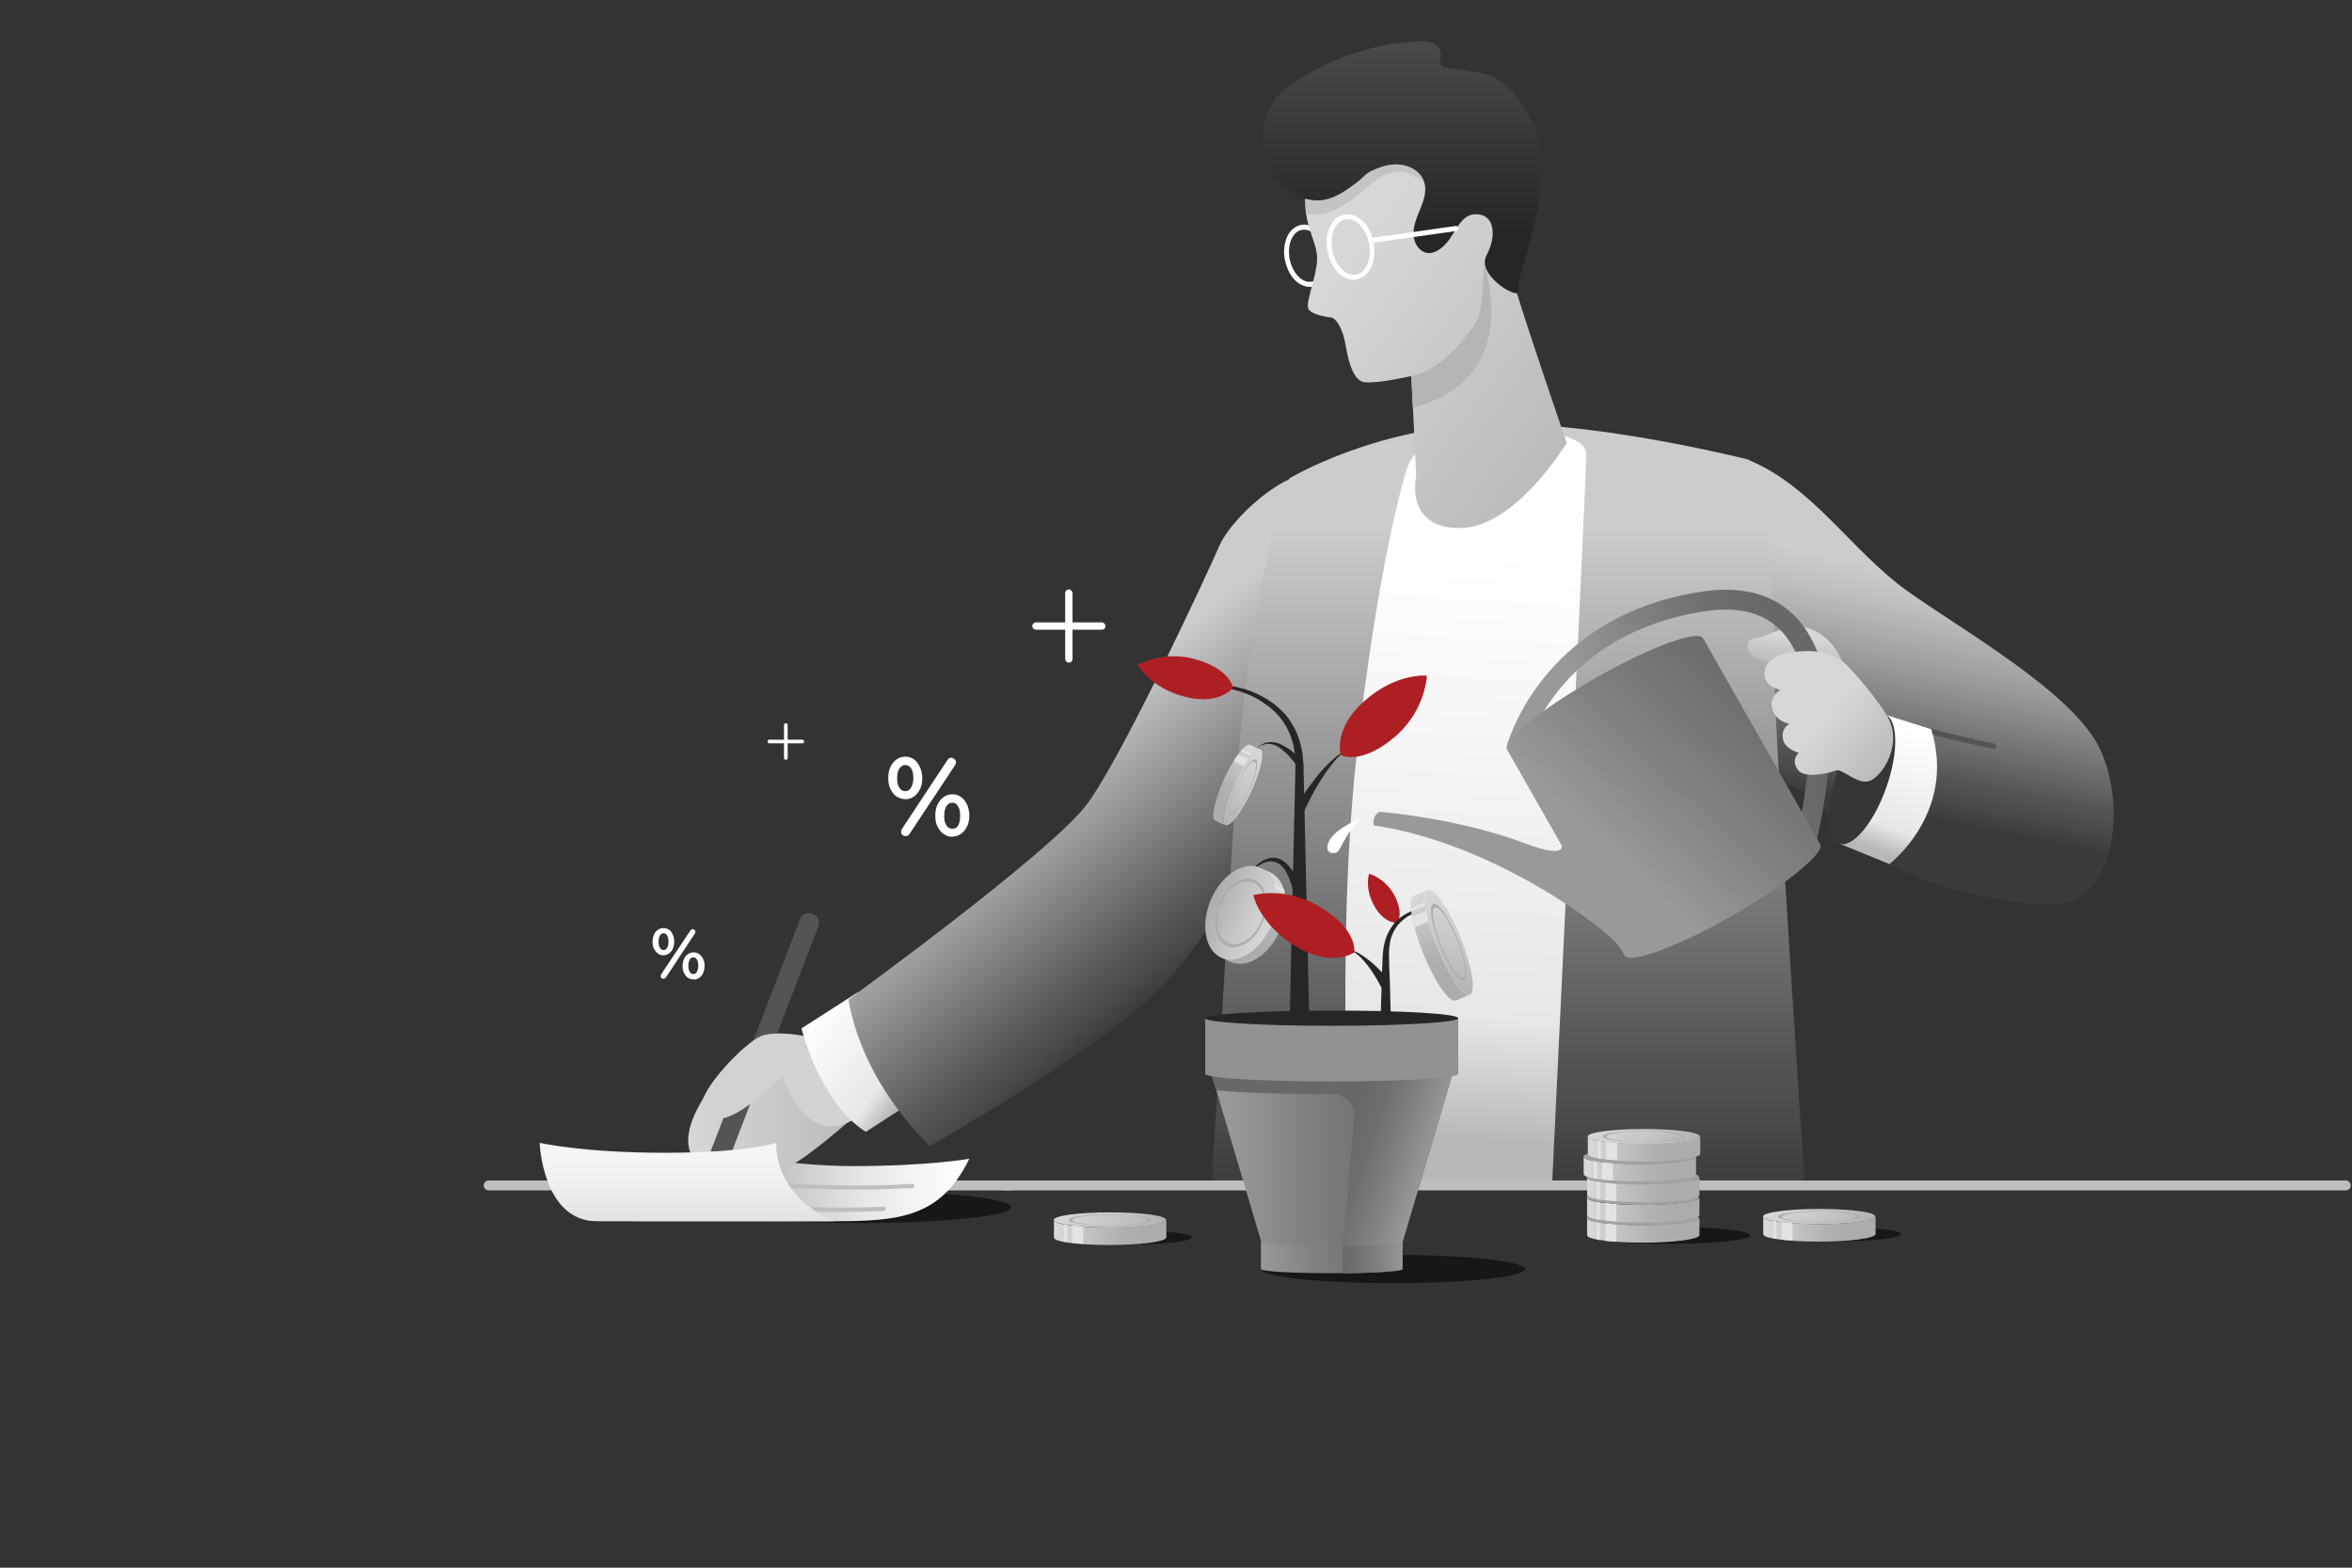 <?xml version="1.0" encoding="utf-8"?>
<!-- Generator: Adobe Illustrator 24.2.1, SVG Export Plug-In . SVG Version: 6.00 Build 0)  -->
<svg version="1.1" id="Layer_1" xmlns="http://www.w3.org/2000/svg" xmlns:xlink="http://www.w3.org/1999/xlink" x="0px" y="0px"
	 viewBox="0 0 900 600" style="enable-background:new 0 0 900 600;" xml:space="preserve">
<rect x="0" y="0" width="900" height="600" fill="#333333" stroke="none"/>
<style type="text/css">
	.st0{fill:#FFFFFF;}
	.st1{fill:#BEBEBE;}
	.st2{fill:#171717;}
	.st3{fill:url(#SVGID_1_);}
	.st4{fill:url(#SVGID_2_);}
	.st5{fill:#545454;}
	.st6{fill:url(#SVGID_3_);}
	.st7{fill:#363636;}
	.st8{fill:url(#SVGID_4_);}
	.st9{fill:#D2D2D2;}
	.st10{fill:url(#SVGID_5_);}
	.st11{fill:url(#SVGID_6_);}
	.st12{fill:url(#SVGID_7_);}
	.st13{fill:url(#SVGID_8_);}
	.st14{fill:url(#SVGID_9_);}
	.st15{fill:#C4C4C4;}
	.st16{fill:#B5B5B5;}
	.st17{fill:url(#SVGID_10_);}
	.st18{fill:url(#SVGID_11_);}
	.st19{fill:url(#SVGID_12_);}
	.st20{fill:url(#SVGID_13_);}
	.st21{fill:url(#SVGID_14_);}
	.st22{fill:url(#SVGID_15_);}
	.st23{fill:url(#SVGID_16_);}
	.st24{fill:#E3E3E3;}
	.st25{fill:url(#SVGID_17_);}
	.st26{fill:#ACACAC;}
	.st27{fill:url(#SVGID_18_);}
	.st28{fill:url(#SVGID_19_);}
	.st29{fill:url(#SVGID_20_);}
	.st30{fill:#A2A2A2;}
	.st31{fill:url(#SVGID_21_);}
	.st32{fill:url(#SVGID_22_);}
	.st33{fill:url(#SVGID_23_);}
	.st34{fill:url(#SVGID_24_);}
	.st35{fill:url(#SVGID_25_);}
	.st36{fill:url(#SVGID_26_);}
	.st37{fill:url(#SVGID_27_);}
	.st38{fill:url(#SVGID_28_);}
	.st39{fill:url(#SVGID_29_);}
	.st40{fill:#929292;}
	.st41{fill:#262626;}
	.st42{fill:#AE1F24;}
	.st43{fill:url(#SVGID_30_);}
	.st44{fill:url(#SVGID_31_);}
	.st45{fill:url(#SVGID_32_);}
	.st46{fill:url(#SVGID_33_);}
	.st47{fill:url(#SVGID_34_);}
	.st48{fill:url(#SVGID_35_);}
</style>
<g>
	<g>
		<path class="st0" d="M409,253.6c-0.8,0-1.4-0.7-1.4-1.4V227c0-0.8,0.7-1.4,1.4-1.4c0.8,0,1.4,0.7,1.4,1.4v25.2
			C410.4,253,409.8,253.6,409,253.6z"/>
	</g>
	<g>
		<path class="st0" d="M421.6,241h-25.2c-0.8,0-1.4-0.7-1.4-1.4c0-0.8,0.7-1.4,1.4-1.4h25.2c0.8,0,1.4,0.7,1.4,1.4
			C423.1,240.4,422.4,241,421.6,241z"/>
	</g>
</g>
<g>
	<g>
		<path class="st0" d="M300.7,290.8c-0.4,0-0.7-0.3-0.7-0.7v-12.6c0-0.4,0.3-0.7,0.7-0.7s0.7,0.3,0.7,0.7v12.6
			C301.4,290.6,301,290.8,300.7,290.8z"/>
	</g>
	<g>
		<path class="st0" d="M307,284.5h-12.6c-0.4,0-0.7-0.3-0.7-0.7c0-0.4,0.3-0.7,0.7-0.7h12.6c0.4,0,0.7,0.3,0.7,0.7
			C307.7,284.2,307.4,284.5,307,284.5z"/>
	</g>
</g>
<g>
	<path class="st0" d="M343,304.8c-1-0.7-1.7-1.7-2.3-2.9c-0.6-1.2-0.8-2.6-0.8-4.1c0-1.6,0.2-2.9,0.8-4.2c0.6-1.2,1.3-2.2,2.3-2.9
		c1-0.7,2.1-1.1,3.4-1.1c2,0,3.5,0.8,4.7,2.4c1.1,1.6,1.8,3.5,1.8,5.8c0,1.5-0.2,2.9-0.8,4.1c-0.6,1.2-1.3,2.2-2.3,2.9
		c-1,0.7-2.1,1.1-3.3,1.1C345.2,305.8,344,305.5,343,304.8z M348.7,301.3c0.5-0.9,0.8-2.1,0.8-3.5c0-1.5-0.2-2.7-0.8-3.6
		c-0.5-0.9-1.3-1.4-2.3-1.4s-1.7,0.5-2.3,1.4c-0.5,0.9-0.8,2.1-0.8,3.6c0,1.5,0.2,2.7,0.8,3.6c0.5,0.9,1.3,1.4,2.3,1.4
		S348.2,302.3,348.7,301.3z M345.4,319.6c-0.4-0.3-0.6-0.7-0.6-1.2c0-0.3,0.1-0.7,0.3-1.1l17.5-26.5c0.4-0.6,0.9-0.8,1.4-0.8
		c0.4,0,0.8,0.2,1.2,0.5s0.6,0.7,0.6,1.2c0,0.3-0.1,0.7-0.3,1.1L348,319.2c-0.4,0.6-0.9,0.8-1.4,0.8
		C346.1,320,345.7,319.9,345.4,319.6z M361.1,319.2c-1-0.7-1.8-1.7-2.4-2.9c-0.6-1.2-0.8-2.6-0.8-4.1c0-1.6,0.2-2.9,0.8-4.2
		c0.6-1.2,1.3-2.2,2.3-2.9s2.1-1.1,3.4-1.1c1.3,0,2.4,0.3,3.4,1.1c1,0.7,1.7,1.7,2.3,2.9c0.5,1.2,0.8,2.6,0.8,4.1
		c0,1.5-0.2,2.9-0.8,4.1c-0.6,1.2-1.3,2.2-2.3,2.9c-1,0.7-2.1,1.1-3.3,1.1C363.2,320.3,362.2,320,361.1,319.2z M366.7,315.8
		c0.5-0.9,0.7-2.1,0.7-3.6s-0.2-2.7-0.8-3.6c-0.5-0.9-1.2-1.4-2.2-1.4s-1.7,0.5-2.3,1.4c-0.5,0.9-0.8,2.1-0.8,3.6s0.2,2.7,0.8,3.6
		c0.5,0.9,1.3,1.4,2.3,1.4C365.5,317.2,366.3,316.7,366.7,315.8z"/>
</g>
<g>
	<path class="st0" d="M251.7,364.9c-0.7-0.5-1.1-1.1-1.5-1.9s-0.5-1.6-0.5-2.6s0.2-1.8,0.5-2.6c0.3-0.8,0.8-1.4,1.5-1.9
		c0.7-0.5,1.4-0.7,2.2-0.7c1.2,0,2.3,0.5,3,1.5c0.7,1,1.1,2.2,1.1,3.7c0,1-0.2,1.8-0.5,2.6s-0.8,1.4-1.5,1.9s-1.3,0.7-2.1,0.7
		C253.1,365.7,252.3,365.4,251.7,364.9z M255.3,362.7c0.3-0.6,0.5-1.3,0.5-2.3c0-1-0.2-1.7-0.5-2.3c-0.3-0.6-0.8-0.9-1.4-0.9
		s-1.1,0.3-1.4,0.9s-0.5,1.3-0.5,2.3c0,1,0.2,1.7,0.5,2.3c0.3,0.6,0.8,0.9,1.4,0.9S254.9,363.4,255.3,362.7z M253.1,374.3
		c-0.2-0.2-0.3-0.5-0.3-0.7c0-0.2,0.1-0.4,0.2-0.7l11.2-16.8c0.2-0.3,0.6-0.5,0.9-0.5c0.2,0,0.5,0.1,0.7,0.3
		c0.2,0.2,0.3,0.5,0.3,0.7c0,0.2-0.1,0.4-0.2,0.7l-11.1,16.8c-0.2,0.3-0.6,0.5-0.9,0.5C253.6,374.6,253.4,374.6,253.1,374.3z
		 M263.2,374.2c-0.7-0.5-1.1-1.1-1.5-1.9s-0.5-1.6-0.5-2.6c0-1,0.2-1.8,0.5-2.6s0.8-1.4,1.5-1.9c0.7-0.5,1.4-0.7,2.2-0.7
		s1.6,0.2,2.2,0.7c0.7,0.5,1.1,1.1,1.5,1.9s0.5,1.6,0.5,2.6c0,1-0.2,1.8-0.5,2.6s-0.8,1.4-1.5,1.9s-1.3,0.7-2.1,0.7
		C264.5,374.8,263.8,374.6,263.2,374.2z M266.7,371.9c0.3-0.6,0.5-1.3,0.5-2.3s-0.2-1.7-0.5-2.3c-0.3-0.6-0.8-0.9-1.4-0.9
		c-0.7,0-1.1,0.3-1.4,0.9s-0.5,1.3-0.5,2.3c0,1,0.2,1.7,0.5,2.3c0.3,0.6,0.8,0.9,1.4,0.9C265.9,372.8,266.4,372.5,266.7,371.9z"/>
</g>
<path class="st1" d="M386.9,451.8H187c-1.1,0-1.9,0.8-1.9,1.9c0,1.1,0.9,1.9,1.9,1.9h199.9c1.1,0,1.9-0.8,1.9-1.9
	C388.8,452.7,388,451.8,386.9,451.8z"/>
<ellipse class="st2" cx="329.4" cy="462" rx="57.5" ry="6.1"/>
<g>
	
		<linearGradient id="SVGID_1_" gradientUnits="userSpaceOnUse" x1="367.643" y1="144.931" x2="281.724" y2="144.931" gradientTransform="matrix(1 0 0 -1 0 600)">
		<stop  offset="0" style="stop-color:#FFFFFF"/>
		<stop  offset="0.435" style="stop-color:#E7E7E7"/>
		<stop  offset="0.94" style="stop-color:#B8B8B8"/>
	</linearGradient>
	<path class="st3" d="M326.6,446.3c-20.4,0-41-3.6-41-3.6s-11.9,24.7-45.4,24.7h78.9c25.5,0,40.9-1.6,51.8-23.9
		C370.9,443.5,355.2,446.3,326.6,446.3z"/>
	<g>
		<g>
			<path class="st1" d="M327.6,455.3c-18.1,0-32.7-1.3-32.9-1.3c-0.5-0.1-0.8-0.4-0.7-0.9c0.1-0.5,0.5-0.7,0.9-0.7
				c0.2,0,27.7,2.5,54.1,0.7c0.5-0.1,0.8,0.3,0.9,0.7c0,0.5-0.3,0.8-0.7,0.9C341.8,455,334.4,455.3,327.6,455.3z"/>
		</g>
	</g>
	<g>
		<g>
			<path class="st1" d="M316.6,463.8c-18.1-0.3-32.6-1.9-32.9-2c-0.5-0.1-0.8-0.5-0.7-0.9c0.1-0.5,0.5-0.7,0.9-0.7
				c0.2,0,27.7,3,54.1,1.6c0.5-0.1,0.8,0.3,0.9,0.8c0,0.5-0.3,0.8-0.8,0.9C330.8,463.8,323.4,463.9,316.6,463.8z"/>
		</g>
	</g>
</g>
<g>
	<g>
		
			<linearGradient id="SVGID_2_" gradientUnits="userSpaceOnUse" x1="743.929" y1="377.844" x2="726.051" y2="289.728" gradientTransform="matrix(1 0 0 -1 0 600)">
			<stop  offset="0" style="stop-color:#CCCCCC"/>
			<stop  offset="0.14" style="stop-color:#BEBEBE"/>
			<stop  offset="0.404" style="stop-color:#9A9A9A"/>
			<stop  offset="0.76" style="stop-color:#606060"/>
			<stop  offset="0.824" style="stop-color:#545454"/>
			<stop  offset="0.907" style="stop-color:#4B4B4B"/>
			<stop  offset="1" style="stop-color:#3B3B3B"/>
		</linearGradient>
		<path class="st4" d="M669,176c24.4,10,39.7,34.9,60.3,49.8c20.6,14.9,65.2,39.7,74.7,61.8c10.5,24.4,3.5,57.4-17.1,58.4
			c-20.6,1-66.8-9.5-82.5-29.2c-15.8-19.7-24.2-16.6-24.2-16.6L669,176z"/>
		<g>
			<g>
				<g>
					<path class="st5" d="M763,286.6c-0.1,0-0.2,0-0.2,0c-18.9-3.9-28.8-6.9-28.9-7c-0.5-0.2-0.8-0.7-0.7-1.2
						c0.2-0.5,0.7-0.8,1.2-0.7c0.1,0,10,3,28.7,6.9c0.5,0.1,0.8,0.7,0.7,1.1C763.8,286.3,763.4,286.6,763,286.6z"/>
				</g>
			</g>
			<g>
				
					<linearGradient id="SVGID_3_" gradientUnits="userSpaceOnUse" x1="733.884" y1="319.803" x2="716.358" y2="272.199" gradientTransform="matrix(1 0 0 -1 0 600)">
					<stop  offset="0" style="stop-color:#FFFFFF"/>
					<stop  offset="0.746" style="stop-color:#E7E7E7"/>
					<stop  offset="0.94" style="stop-color:#B8B8B8"/>
				</linearGradient>
				<path class="st6" d="M739,279.1l-17.7-5.6c0,0,0.8,34.9-17.4,49.4l19.1,7.8C722.9,330.7,748.8,311.2,739,279.1z"/>
				<path class="st7" d="M721.8,301.4c-4.8,13.6-12.9,23.3-18,21.5c-5.1-1.8-5.4-14.4-0.6-28c4.8-13.6,12.9-23.3,18-21.5
					C726.3,275.2,726.6,287.8,721.8,301.4z"/>
			</g>
		</g>
	</g>
	<g>
		<g>
			
				<linearGradient id="SVGID_4_" gradientUnits="userSpaceOnUse" x1="263.354" y1="175.566" x2="326.02" y2="175.566" gradientTransform="matrix(1 0 0 -1 0 600)">
				<stop  offset="0" style="stop-color:#D7D7D7"/>
				<stop  offset="1" style="stop-color:#BBBBBB"/>
			</linearGradient>
			<path class="st8" d="M284.3,401.5c0,0-26,25.3-20.1,39.7c6,14.4,33.7,7.2,37.6,5.3c7.9-3.8,24.2-18.4,24.2-18.4
				S309.9,388.8,284.3,401.5z"/>
			<path class="st5" d="M311,349.7c-2-0.7-4.2,0.2-4.9,2.2l-37.3,96.9v9.2l7.1-6.4l37.2-97C313.9,352.6,313,350.4,311,349.7z"/>
			<path class="st9" d="M308.2,396.6c0,0-11.1-2.4-17.1,0c-6,2.4-23.7,20.7-22.4,26.9c1,4.2,6.6,12.3,30.6-11.8
				c0,0,9.7,30.8,29.8,15L308.2,396.6z"/>
			
				<linearGradient id="SVGID_5_" gradientUnits="userSpaceOnUse" x1="308.782" y1="208.752" x2="349.155" y2="179.691" gradientTransform="matrix(1 0 0 -1 0 600)">
				<stop  offset="0" style="stop-color:#FFFFFF"/>
				<stop  offset="0.746" style="stop-color:#E7E7E7"/>
				<stop  offset="0.94" style="stop-color:#B8B8B8"/>
			</linearGradient>
			<path class="st10" d="M328.5,379.6l-21.8,14c0,0,6.7,28.1,24.6,39.6l15.3-9.9L328.5,379.6z"/>
		</g>
		
			<linearGradient id="SVGID_6_" gradientUnits="userSpaceOnUse" x1="401.209" y1="317.339" x2="465.285" y2="237.939" gradientTransform="matrix(1 0 0 -1 0 600)">
			<stop  offset="0" style="stop-color:#CCCCCC"/>
			<stop  offset="0.824" style="stop-color:#545454"/>
			<stop  offset="0.907" style="stop-color:#4B4B4B"/>
			<stop  offset="1" style="stop-color:#3B3B3B"/>
		</linearGradient>
		<path class="st11" d="M466.5,209.1c-3.3,7.7-36.9,80.6-50.8,99s-91,74.4-91,74.4s1.5,12.9,10.5,29.2c9.1,16.3,20.6,26.9,20.6,26.9
			s66.1-37.4,88.1-60.3c22-23,41.2-60.5,41.2-60.5l8.2-134.4C481.8,188.9,469.8,201.4,466.5,209.1z"/>
	</g>
	<g>
		
			<linearGradient id="SVGID_7_" gradientUnits="userSpaceOnUse" x1="577.096" y1="427.365" x2="577.096" y2="146.065" gradientTransform="matrix(1 0 0 -1 0 600)">
			<stop  offset="0.102" style="stop-color:#CCCCCC"/>
			<stop  offset="0.824" style="stop-color:#545454"/>
			<stop  offset="0.907" style="stop-color:#4B4B4B"/>
			<stop  offset="1" style="stop-color:#3B3B3B"/>
		</linearGradient>
		<path class="st12" d="M679.1,260.7c0-74.3-10-84.8-10-84.8s-54.1-13.7-94.3-13.7c-47,0-81.4,20.9-81.4,20.9s-16,40.2-21.1,127.6
			c-1.2,20.6-8.7,143-8.7,143h227C690.6,453.7,679.1,282.3,679.1,260.7z"/>
		
			<linearGradient id="SVGID_8_" gradientUnits="userSpaceOnUse" x1="566.492" y1="388.83" x2="551.174" y2="150.443" gradientTransform="matrix(1 0 0 -1 0 600)">
			<stop  offset="0" style="stop-color:#FFFFFF"/>
			<stop  offset="0.746" style="stop-color:#E7E7E7"/>
			<stop  offset="0.94" style="stop-color:#B8B8B8"/>
		</linearGradient>
		<path class="st13" d="M572.2,164.5c-18.2,0-29.5,4.7-33.3,13.4c-1.7,3.9-12.2,41.4-19.9,112.2c-8,74-2.1,163.6-2.1,163.6h77
			c0,0,13.1-271.5,13.1-279.7C606.9,166,589,164.5,572.2,164.5z"/>
	</g>
	<path class="st1" d="M897.6,451.8H384c-1.1,0-1.9,0.8-1.9,1.9c0,1.1,0.9,1.9,1.9,1.9h513.6c1.1,0,1.9-0.8,1.9-1.9
		C899.5,452.7,898.7,451.8,897.6,451.8z"/>
	<g>
		<g>
			<path class="st0" d="M501.2,109.8c-2,0-3.8-0.9-5.5-2.4c-2-1.9-3.3-4.7-4-7.8c-0.7-3.1-0.3-6.1,0.7-8.7c1.1-2.6,3-4.3,5.4-4.8
				c2.4-0.5,4.7,0.4,6.8,2.4c2,1.9,3.3,4.7,4,7.8c1.3,6.5-1.5,12.5-6.1,13.5C502.1,109.7,501.6,109.8,501.2,109.8z M499,87.9
				c-0.3,0-0.6,0-0.9,0.1c-1.7,0.3-3.1,1.6-4,3.7c-0.9,2.1-1.1,4.8-0.6,7.5c0.6,2.7,1.8,5.1,3.4,6.7c1.6,1.6,3.4,2.2,5.1,1.9
				c3.6-0.7,5.7-5.7,4.6-11.2c-0.6-2.7-1.8-5.1-3.4-6.7C502,88.6,500.5,87.9,499,87.9z"/>
		</g>
		
			<linearGradient id="SVGID_9_" gradientUnits="userSpaceOnUse" x1="520.088" y1="506.892" x2="608.185" y2="442.534" gradientTransform="matrix(1 0 0 -1 0 600)">
			<stop  offset="0" style="stop-color:#D7D7D7"/>
			<stop  offset="1" style="stop-color:#BBBBBB"/>
		</linearGradient>
		<path class="st14" d="M578.5,105.6c-2.6-10.3,5.5-21.3-1.5-48.2c-6.9-26.8-31.3-22.2-44.3-20.2c-34.9,5.3-33.3,29.4-33.3,39.7
			s4.8,16.1,4.6,22.5c-0.2,6.4-4.6,16.5-3.3,18.9c1.2,2.4,9.1,3.3,9.1,3.3s3,1.1,4.8,8.9c0.7,3.3,2.1,15.3,7.7,15.8
			c5.5,0.5,17.8-2.4,17.8-2.4l1.8,38.4c0,0-4.6,19.8,16.7,19.8c21.3,0,40.9-32.6,40.9-32.6S581.1,115.9,578.5,105.6z"/>
		<path class="st15" d="M524.1,70.9c13.6-12.3,22.7,1.4,22.7,1.4s1.6-15.2-17.6-14.9c-14.5,0.2-18.6,12.4-29.6,14
			c-0.1,2,0,3.9,0,5.5c0,1.9,0.2,3.5,0.4,5.1C507.4,83.2,514.5,79.5,524.1,70.9z"/>
		<path class="st16" d="M567.9,100.2c0,0-0.4,16.7-2.2,21.2s-13.5,20.4-25.7,22.5l0.6,12.1C553.5,152.7,579.1,141.9,567.9,100.2z"/>
		
			<linearGradient id="SVGID_10_" gradientUnits="userSpaceOnUse" x1="536.479" y1="582.427" x2="536.479" y2="511.01" gradientTransform="matrix(1 0 0 -1 0 600)">
			<stop  offset="0" style="stop-color:#494949"/>
			<stop  offset="1" style="stop-color:#262626"/>
		</linearGradient>
		<path class="st17" d="M574.9,31.7c-0.1-0.1-0.1-0.1-0.2-0.2c-5.6-4.3-13.8-4.3-20.6-5.4c-1-0.2-2.1-0.4-2.7-1.3
			c-0.7-1.1,0-2.6,0-3.9c0-2-1.6-3.8-3.4-4.5c-1.9-0.7-3.9-0.7-5.9-0.6c-15.8,0.9-31.4,6-44.8,14.4c-4.2,2.7-8.6,5.6-10.9,10.2
			c-2.3,4.3-3.3,9.4-2.9,14.3c0.8,10.4,9.2,22,20.6,22c0.2,0,0.3,0,0.5,0c5.7-0.2,10.5-3.8,14.9-7.1c2-1.6,3.3-3.4,5.7-4.4
			c2.9-1.3,6.1-2.4,9.4-2.3c4.3,0.1,8.9,2.4,10.3,6.5c1,2.9,0.3,6-0.7,8.7c-1,2.8-2.4,5.5-3,8.4c-0.7,2.9-0.3,6.3,1.7,8.5
			c4.1,4.4,9.3,0.1,11.8-3.5c2.4-3.4,4.8-9.4,9.7-9.5c7.8-0.3,8.3,8.5,4.4,15.8c-4.2,7.8,14,18.3,12.2,12.9
			C579.1,105.3,605.1,55.5,574.9,31.7z"/>
		<g>
			<path class="st0" d="M518,107.1c-2,0-4.1-0.9-5.8-2.6c-2-2-3.6-4.9-4.2-8.2c-0.7-3.3-0.4-6.5,0.7-9.1c1.2-2.8,3.2-4.6,5.6-5.1
				c4.9-1,10,3.8,11.3,10.6l0,0c1.4,6.9-1.5,13.2-6.4,14.2C518.9,107,518.5,107.1,518,107.1z M515.7,83.9c-0.3,0-0.7,0-1,0.1
				c-1.8,0.3-3.3,1.7-4.2,3.9c-1,2.3-1.2,5.1-0.7,8c0.6,2.9,1.9,5.4,3.7,7.2c1.7,1.6,3.7,2.4,5.5,2c3.8-0.7,6-6.1,4.9-11.9l0,0
				C522.8,87.9,519.3,83.9,515.7,83.9z"/>
		</g>
		<g>
			<path class="st0" d="M524.6,93c-0.5,0-0.9-0.3-1-0.8c-0.1-0.5,0.3-1,0.8-1.1l32.6-4.6c0.5-0.1,1,0.3,1.1,0.8
				c0.1,0.5-0.3,1-0.8,1.1L524.6,93C524.7,93,524.6,93,524.6,93z"/>
		</g>
	</g>
	<g>
		
			<linearGradient id="SVGID_11_" gradientUnits="userSpaceOnUse" x1="687.887" y1="356.28" x2="686.738" y2="346.082" gradientTransform="matrix(1 0 0 -1 0 600)">
			<stop  offset="0" style="stop-color:#D7D7D7"/>
			<stop  offset="1" style="stop-color:#BBBBBB"/>
		</linearGradient>
		<path class="st18" d="M705.4,254.5c0,0-1.5-5.6-6.6-10.1c-5.1-4.6-11-5.6-15.6-4.1s-9.1,4-12,4c-2.9,0-6,7.9,7.7,9.3
			C692.5,254.9,693.4,247.9,705.4,254.5z"/>
		<g>
			<g>
				
					<linearGradient id="SVGID_12_" gradientUnits="userSpaceOnUse" x1="687.605" y1="329.152" x2="611.302" y2="306.484" gradientTransform="matrix(1 0 0 -1 0 600)">
					<stop  offset="0" style="stop-color:#686868"/>
					<stop  offset="0.267" style="stop-color:#6F6F6F"/>
					<stop  offset="0.645" style="stop-color:#828282"/>
					<stop  offset="1" style="stop-color:#999999"/>
				</linearGradient>
				<path class="st19" d="M687.9,237c-8.5-9.5-20.9-13-37.1-10.5c-61.3,9.5-74.2,58.8-74.3,59.3l7.5,1.1c0.1-0.4,11.7-44.2,68-52.9
					c13.5-2.1,23.4,0.6,30.1,8c20.2,22.5,4.8,80.8,4.7,81.4l7.4,2C695,322.9,710.9,262.6,687.9,237z"/>
				
					<linearGradient id="SVGID_13_" gradientUnits="userSpaceOnUse" x1="680.703" y1="355.459" x2="610.346" y2="280.102" gradientTransform="matrix(1 0 0 -1 0 600)">
					<stop  offset="0" style="stop-color:#686868"/>
					<stop  offset="0.267" style="stop-color:#6F6F6F"/>
					<stop  offset="0.645" style="stop-color:#828282"/>
					<stop  offset="1" style="stop-color:#999999"/>
				</linearGradient>
				<path class="st20" d="M696.5,323.1l-44.8-78.8c-2-3.4-20.3,3.3-41,15.1c-20.7,11.8-35.9,24.1-34,27.5l17.6,30.9l0,0l0,0l3.4,6
					c0,2.2-2.9,3.2-14.4-1.1c-25.6-9.7-55.4-12-55.4-12c-3.1,1.6-2.2,5.2-2.2,5.2c46.3,6.8,90.5,40.4,94.3,47l0,0l1.6,2.8
					c2,3.4,20.3-3.3,41-15.1C683.2,338.8,698.4,326.5,696.5,323.1z"/>
			</g>
			<path class="st0" d="M521.1,313.1c0,0-9.7,3.5-12.4,8.6c-2.7,5.1,2.2,5.7,3.5,3.9C513.5,323.9,515.4,318.2,521.1,313.1z"/>
		</g>
		
			<linearGradient id="SVGID_14_" gradientUnits="userSpaceOnUse" x1="698.218" y1="324.514" x2="720.088" y2="305.913" gradientTransform="matrix(1 0 0 -1 0 600)">
			<stop  offset="0" style="stop-color:#D7D7D7"/>
			<stop  offset="1" style="stop-color:#BBBBBB"/>
		</linearGradient>
		<path class="st21" d="M705.4,253.4c-3.8-3.2-10.1-5.1-19.6-3.8c-9.5,1.1-11.4,6.4-10.4,10c1.1,3.6,5.9,4.4,5.9,4.4s-4,2.4-3.3,6.4
			c0.8,5.7,6.7,6.6,6.7,6.6s-3.6,1.9-2.3,6.5c1,3.3,5.9,4.6,5.9,4.6s-3.3,2.8-0.2,6.7c2.5,3.3,11.8,1.1,14.4,0.1
			c2.6-1,8.5,6.1,13.4,3.8c4.9-2.4,12.2-14.2,6.4-24.4C718.7,268.1,709.2,256.6,705.4,253.4z"/>
	</g>
</g>
<linearGradient id="SVGID_15_" gradientUnits="userSpaceOnUse" x1="262.812" y1="157.909" x2="262.812" y2="131.295" gradientTransform="matrix(1 0 0 -1 0 600)">
	<stop  offset="0" style="stop-color:#F5F5F5"/>
	<stop  offset="0.449" style="stop-color:#EFEFEF"/>
	<stop  offset="0.842" style="stop-color:#E4E4E4"/>
	<stop  offset="0.92" style="stop-color:#E4E4E4"/>
</linearGradient>
<path class="st22" d="M297,437.4c0,0-10.8,3.8-42.7,3.8c-31.3,0-47.8-3.8-47.8-3.8s1.1,30,21.9,30s90.8,0,90.8,0
	S297,459.2,297,437.4z"/>
<path class="st2" d="M727.5,472.3c0,1.6-11.8,2.8-26.4,2.8s-26.4-1.2-26.4-2.8s11.8-2.8,26.4-2.8
	C715.6,469.5,727.5,470.8,727.5,472.3z"/>
<g>
	<g>
		
			<linearGradient id="SVGID_16_" gradientUnits="userSpaceOnUse" x1="992.607" y1="315.75" x2="1015.522" y2="276.9" gradientTransform="matrix(0.5 -0.866 -0.866 -0.5 450.861 1488.068)">
			<stop  offset="5.418720e-02" style="stop-color:#D8D8D8"/>
			<stop  offset="0.309" style="stop-color:#C2C2C2"/>
			<stop  offset="0.581" style="stop-color:#B1B1B1"/>
			<stop  offset="0.788" style="stop-color:#ACACAC"/>
		</linearGradient>
		<path class="st23" d="M717.7,465.6v6.7c0,1.6-9.6,2.9-21.5,2.9c-11.9,0-21.5-1.2-21.5-2.8v-6.7c0,1.6,9.6,2.8,21.5,2.8
			S717.7,467.1,717.7,465.6z"/>
	</g>
	<path class="st24" d="M681.7,467.7v6.7c1.3,0.2,2.7,0.2,4.2,0.4v-6.7C684.4,467.9,683,467.8,681.7,467.7z"/>
	<path class="st24" d="M678.5,467.2v6.7c0.4,0.1,0.8,0.2,1.2,0.2v-6.7C679.3,467.4,678.9,467.3,678.5,467.2z"/>
	<g>
		<g>
			
				<linearGradient id="SVGID_17_" gradientUnits="userSpaceOnUse" x1="1137.579" y1="391.744" x2="1137.683" y2="348.135" gradientTransform="matrix(0.5 -0.511 -0.866 -0.294 450.198 1156.691)">
				<stop  offset="0" style="stop-color:#D8D8D8"/>
				<stop  offset="0.425" style="stop-color:#C8C8C8"/>
				<stop  offset="1" style="stop-color:#ACACAC"/>
			</linearGradient>
			<path class="st25" d="M674.6,465.6c0-1.6,9.6-2.9,21.5-2.9c11.9,0,21.5,1.2,21.5,2.9c0,1.6-9.6,2.9-21.5,2.9
				S674.6,467.2,674.6,465.6z"/>
		</g>
		<path class="st26" d="M691.4,463.6c-2.4,0.1-4.7,0.3-6.4,0.5c-2,0.2-3.4,0.6-4.2,1c-0.3,0.2-0.4,0.3-0.4,0.5
			c0,0.2,0.2,0.3,0.4,0.5c0.7,0.4,2.1,0.7,4.1,1c1.7,0.2,3.9,0.4,6.4,0.5c1.6,0.1,3.2,0.1,4.8,0.1s3.2,0,4.7-0.1
			c2.4-0.1,4.7-0.2,6.4-0.5c2-0.2,3.5-0.6,4.2-1c0.3-0.2,0.4-0.3,0.4-0.5c0-0.2-0.2-0.3-0.4-0.5c-0.7-0.4-2.1-0.7-4.2-1
			c-1.8-0.2-3.9-0.4-6.4-0.5c-1.5-0.1-3.1-0.1-4.8-0.1C694.5,463.5,692.9,463.5,691.4,463.6z M710.6,465.6c0,1.1-6.4,2-14.4,2
			s-14.4-0.8-14.4-1.9s6.4-2,14.4-2C704.1,463.7,710.6,464.5,710.6,465.6z"/>
	</g>
</g>
<path class="st2" d="M456,473.6c0,1.6-11.8,2.8-26.4,2.8c-14.6,0-26.4-1.2-26.4-2.8s11.8-2.8,26.4-2.8
	C444.2,470.8,456,472,456,473.6z"/>
<g>
	<g>
		
			<linearGradient id="SVGID_18_" gradientUnits="userSpaceOnUse" x1="855.859" y1="550.182" x2="878.773" y2="511.332" gradientTransform="matrix(0.5 -0.866 -0.866 -0.5 450.861 1488.068)">
			<stop  offset="5.418720e-02" style="stop-color:#D8D8D8"/>
			<stop  offset="0.309" style="stop-color:#C2C2C2"/>
			<stop  offset="0.581" style="stop-color:#B1B1B1"/>
			<stop  offset="0.788" style="stop-color:#ACACAC"/>
		</linearGradient>
		<path class="st27" d="M446.3,466.9v6.7c0,1.6-9.6,2.9-21.5,2.9s-21.5-1.2-21.5-2.8v-6.7c0,1.6,9.6,2.8,21.5,2.8
			C436.7,469.6,446.3,468.4,446.3,466.9z"/>
	</g>
	<path class="st24" d="M410.3,469v6.7c1.3,0.2,2.7,0.2,4.2,0.4v-6.7C412.9,469.2,411.5,469.1,410.3,469z"/>
	<path class="st24" d="M407.1,468.5v6.7c0.4,0.1,0.8,0.2,1.2,0.2v-6.7C407.9,468.7,407.5,468.6,407.1,468.5z"/>
	<g>
		<g>
			
				<linearGradient id="SVGID_19_" gradientUnits="userSpaceOnUse" x1="1000.397" y1="625.888" x2="1000.5" y2="582.279" gradientTransform="matrix(0.5 -0.511 -0.866 -0.294 450.198 1156.691)">
				<stop  offset="0" style="stop-color:#D8D8D8"/>
				<stop  offset="0.425" style="stop-color:#C8C8C8"/>
				<stop  offset="1" style="stop-color:#ACACAC"/>
			</linearGradient>
			<path class="st28" d="M403.2,466.9c0-1.6,9.6-2.9,21.5-2.9c11.9,0,21.5,1.2,21.5,2.9c0,1.6-9.6,2.9-21.5,2.9
				C412.9,469.7,403.2,468.5,403.2,466.9z"/>
		</g>
		<path class="st26" d="M420,464.9c-2.4,0.1-4.7,0.3-6.4,0.5c-2,0.2-3.4,0.6-4.2,1c-0.3,0.2-0.4,0.3-0.4,0.5c0,0.2,0.2,0.3,0.4,0.5
			c0.7,0.4,2.1,0.7,4.1,1c1.7,0.2,3.9,0.4,6.4,0.5c1.6,0.1,3.2,0.1,4.8,0.1c1.6,0,3.2,0,4.7-0.1c2.4-0.1,4.7-0.2,6.4-0.5
			c2-0.2,3.5-0.6,4.2-1c0.3-0.2,0.4-0.3,0.4-0.5c0-0.2-0.2-0.3-0.4-0.5c-0.7-0.4-2.1-0.7-4.2-1c-1.8-0.2-3.9-0.4-6.4-0.5
			c-1.5-0.1-3.1-0.1-4.8-0.1C423.1,464.7,421.5,464.8,420,464.9z M439.2,466.9c0,1.1-6.4,2-14.4,2c-8,0-14.4-0.8-14.4-1.9
			s6.4-2,14.4-2C432.7,464.9,439.2,465.8,439.2,466.9z"/>
	</g>
</g>
<ellipse class="st2" cx="638.4" cy="472.8" rx="31.3" ry="3.3"/>
<g>
	<g>
		<g>
			
				<linearGradient id="SVGID_20_" gradientUnits="userSpaceOnUse" x1="958.472" y1="373.941" x2="981.386" y2="335.091" gradientTransform="matrix(0.5 -0.866 -0.866 -0.5 450.861 1488.068)">
				<stop  offset="5.418720e-02" style="stop-color:#D8D8D8"/>
				<stop  offset="0.309" style="stop-color:#C2C2C2"/>
				<stop  offset="0.581" style="stop-color:#B1B1B1"/>
				<stop  offset="0.788" style="stop-color:#ACACAC"/>
			</linearGradient>
			<path class="st29" d="M650.3,466v6.7c0,1.6-9.6,2.9-21.5,2.9c-11.9,0-21.5-1.2-21.5-2.8v-6.7c0,1.6,9.6,2.8,21.5,2.8
				C640.5,468.8,650.3,467.6,650.3,466z"/>
		</g>
		<path class="st24" d="M614.3,468.2v6.7c1.3,0.2,2.7,0.2,4.2,0.4v-6.7C616.9,468.4,615.5,468.3,614.3,468.2z"/>
		<path class="st24" d="M611,467.7v6.7c0.4,0.1,0.8,0.2,1.2,0.2v-6.7C611.8,467.8,611.4,467.8,611,467.7z"/>
		<g>
			<path class="st30" d="M607.1,466.1c0-1.6,9.6-2.9,21.5-2.9c11.9,0,21.5,1.2,21.5,2.9c0,1.6-9.6,2.9-21.5,2.9
				C616.8,468.9,607.2,467.7,607.1,466.1z"/>
		</g>
	</g>
	<g>
		<g>
			
				<linearGradient id="SVGID_21_" gradientUnits="userSpaceOnUse" x1="965.188" y1="377.815" x2="988.102" y2="338.966" gradientTransform="matrix(0.5 -0.866 -0.866 -0.5 450.861 1488.068)">
				<stop  offset="5.418720e-02" style="stop-color:#D8D8D8"/>
				<stop  offset="0.309" style="stop-color:#C2C2C2"/>
				<stop  offset="0.581" style="stop-color:#B1B1B1"/>
				<stop  offset="0.788" style="stop-color:#ACACAC"/>
			</linearGradient>
			<path class="st31" d="M650.3,458.3v6.7c0,1.6-9.6,2.9-21.5,2.9c-11.9,0-21.5-1.2-21.5-2.8v-6.7c0,1.6,9.6,2.8,21.5,2.8
				C640.5,461.1,650.3,459.8,650.3,458.3z"/>
		</g>
		<path class="st24" d="M614.3,460.4v6.7c1.3,0.2,2.7,0.2,4.2,0.4v-6.7C616.9,460.7,615.5,460.5,614.3,460.4z"/>
		<path class="st24" d="M611,459.9v6.7c0.4,0.1,0.8,0.2,1.2,0.2v-6.7C611.8,460.1,611.4,460,611,459.9z"/>
		<g>
			<path class="st30" d="M607.1,458.3c0-1.6,9.6-2.9,21.5-2.9c11.9,0,21.5,1.2,21.5,2.9c0,1.6-9.6,2.9-21.5,2.9
				C616.8,461.1,607.2,459.9,607.1,458.3z"/>
		</g>
	</g>
	<g>
		<g>
			
				<linearGradient id="SVGID_22_" gradientUnits="userSpaceOnUse" x1="971.973" y1="381.731" x2="994.888" y2="342.882" gradientTransform="matrix(0.5 -0.866 -0.866 -0.5 450.861 1488.068)">
				<stop  offset="5.418720e-02" style="stop-color:#D8D8D8"/>
				<stop  offset="0.309" style="stop-color:#C2C2C2"/>
				<stop  offset="0.581" style="stop-color:#B1B1B1"/>
				<stop  offset="0.788" style="stop-color:#ACACAC"/>
			</linearGradient>
			<path class="st32" d="M650.3,450.5v6.7c0,1.6-9.6,2.9-21.5,2.9c-11.9,0-21.5-1.2-21.5-2.8v-6.7c0,1.6,9.6,2.8,21.5,2.8
				C640.5,453.3,650.3,452,650.3,450.5z"/>
		</g>
		<path class="st24" d="M614.3,452.6v6.7c1.3,0.2,2.7,0.2,4.2,0.4V453C616.9,452.9,615.5,452.7,614.3,452.6z"/>
		<path class="st24" d="M611,452.2v6.7c0.4,0.1,0.8,0.2,1.2,0.2v-6.7C611.8,452.3,611.4,452.2,611,452.2z"/>
		<g>
			<path class="st30" d="M607.1,450.5c0-1.6,9.6-2.9,21.5-2.9c11.9,0,21.5,1.2,21.5,2.9c0,1.6-9.6,2.9-21.5,2.9
				C616.8,453.4,607.1,452.2,607.1,450.5z"/>
		</g>
	</g>
	<g>
		<g>
			
				<linearGradient id="SVGID_23_" gradientUnits="userSpaceOnUse" x1="978.164" y1="386.679" x2="1001.078" y2="347.83" gradientTransform="matrix(0.5 -0.866 -0.866 -0.5 450.861 1488.068)">
				<stop  offset="5.418720e-02" style="stop-color:#D8D8D8"/>
				<stop  offset="0.309" style="stop-color:#C2C2C2"/>
				<stop  offset="0.581" style="stop-color:#B1B1B1"/>
				<stop  offset="0.788" style="stop-color:#ACACAC"/>
			</linearGradient>
			<path class="st33" d="M649,442.6v6.7c0,1.6-9.6,2.9-21.5,2.9c-11.9,0-21.5-1.2-21.5-2.8v-6.7c0,1.6,9.6,2.8,21.5,2.8
				S649,444.2,649,442.6z"/>
		</g>
		<path class="st24" d="M613,444.7v6.7c1.3,0.2,2.7,0.2,4.2,0.4v-6.7C615.7,445.1,614.4,444.9,613,444.7z"/>
		<path class="st24" d="M609.9,444.3v6.7c0.4,0.1,0.8,0.2,1.2,0.2v-6.7C610.7,444.4,610.2,444.3,609.9,444.3z"/>
		<g>
			<path class="st30" d="M605.9,442.7c0-1.6,9.6-2.9,21.5-2.9c11.9,0,21.5,1.2,21.5,2.9c0,1.6-9.6,2.9-21.5,2.9
				S605.9,444.3,605.9,442.7z"/>
		</g>
	</g>
	<g>
		<g>
			
				<linearGradient id="SVGID_24_" gradientUnits="userSpaceOnUse" x1="985.656" y1="389.208" x2="1008.57" y2="350.359" gradientTransform="matrix(0.5 -0.866 -0.866 -0.5 450.861 1488.068)">
				<stop  offset="5.418720e-02" style="stop-color:#D8D8D8"/>
				<stop  offset="0.309" style="stop-color:#C2C2C2"/>
				<stop  offset="0.581" style="stop-color:#B1B1B1"/>
				<stop  offset="0.788" style="stop-color:#ACACAC"/>
			</linearGradient>
			<path class="st34" d="M650.6,434.9v6.7c0,1.6-9.6,2.9-21.5,2.9c-11.9,0-21.5-1.2-21.5-2.8V435c0,1.6,9.6,2.8,21.5,2.8
				S650.6,436.4,650.6,434.9z"/>
		</g>
		<path class="st24" d="M614.6,437v6.7c1.3,0.2,2.7,0.2,4.2,0.4v-6.7C617.3,437.3,615.9,437.2,614.6,437z"/>
		<path class="st24" d="M611.4,436.5v6.7c0.4,0.1,0.8,0.2,1.2,0.2v-6.7C612.2,436.7,611.8,436.6,611.4,436.5z"/>
		<g>
			<g>
				
					<linearGradient id="SVGID_25_" gradientUnits="userSpaceOnUse" x1="1149.183" y1="475.919" x2="1149.286" y2="432.31" gradientTransform="matrix(0.5 -0.511 -0.866 -0.294 450.198 1156.691)">
					<stop  offset="0" style="stop-color:#D8D8D8"/>
					<stop  offset="0.425" style="stop-color:#C8C8C8"/>
					<stop  offset="1" style="stop-color:#ACACAC"/>
				</linearGradient>
				<path class="st35" d="M607.5,435c0-1.6,9.6-2.9,21.5-2.9c11.9,0,21.5,1.2,21.5,2.9c0,1.6-9.6,2.9-21.5,2.9
					S607.5,436.5,607.5,435z"/>
			</g>
			<path class="st26" d="M624.3,432.9c-2.4,0.1-4.7,0.3-6.4,0.5c-2,0.2-3.4,0.6-4.2,1c-0.3,0.2-0.4,0.3-0.4,0.5
				c0,0.2,0.2,0.3,0.4,0.5c0.7,0.4,2.1,0.7,4.1,1c1.7,0.2,3.9,0.4,6.4,0.5c1.6,0.1,3.2,0.1,4.8,0.1c1.6,0,3.2,0,4.7-0.1
				c2.4-0.1,4.7-0.2,6.4-0.5c2-0.2,3.5-0.6,4.2-1c0.3-0.2,0.4-0.3,0.4-0.5s-0.2-0.3-0.4-0.5c-0.7-0.4-2.1-0.7-4.2-1
				c-1.8-0.2-3.9-0.4-6.4-0.5c-1.5-0.1-3.1-0.1-4.8-0.1C627.4,432.8,625.8,432.9,624.3,432.9z M643.5,434.9c0,1.1-6.4,2-14.4,2
				s-14.4-0.8-14.4-1.9c0-1.1,6.4-2,14.4-2C637,433,643.5,433.8,643.5,434.9z"/>
		</g>
	</g>
</g>
<ellipse class="st2" cx="533.1" cy="485.7" rx="50.5" ry="5.4"/>
<g>
	<g>
		
			<linearGradient id="SVGID_26_" gradientUnits="userSpaceOnUse" x1="536.627" y1="118.734" x2="482.67" y2="118.734" gradientTransform="matrix(1 0 0 -1 0 600)">
			<stop  offset="0" style="stop-color:#686868"/>
			<stop  offset="0.267" style="stop-color:#6F6F6F"/>
			<stop  offset="0.645" style="stop-color:#828282"/>
			<stop  offset="1" style="stop-color:#999999"/>
		</linearGradient>
		<path class="st36" d="M482.5,475.2v10.5c0,0.9,12.2,1.6,27.1,1.6c14.9,0,27.1-0.7,27.1-1.6v-10.5H482.5z"/>
		
			<linearGradient id="SVGID_27_" gradientUnits="userSpaceOnUse" x1="511.824" y1="118.734" x2="537.394" y2="118.734" gradientTransform="matrix(1 0 0 -1 0 600)">
			<stop  offset="0" style="stop-color:#686868"/>
			<stop  offset="0.267" style="stop-color:#6F6F6F"/>
			<stop  offset="0.645" style="stop-color:#828282"/>
			<stop  offset="1" style="stop-color:#999999"/>
		</linearGradient>
		<path class="st37" d="M536.7,485.7v-10.5h-22.9v12.2C526.8,487.2,536.7,486.5,536.7,485.7z"/>
	</g>
	<g>
		
			<linearGradient id="SVGID_28_" gradientUnits="userSpaceOnUse" x1="548.759" y1="157.744" x2="470.06" y2="157.744" gradientTransform="matrix(1 0 0 -1 0 600)">
			<stop  offset="0" style="stop-color:#686868"/>
			<stop  offset="0.267" style="stop-color:#6F6F6F"/>
			<stop  offset="0.645" style="stop-color:#828282"/>
			<stop  offset="1" style="stop-color:#999999"/>
		</linearGradient>
		<path class="st38" d="M462.6,407.7l20,67.5c0,0.9,12.2,1.6,27.1,1.6c14.9,0,27.1-0.7,27.1-1.6l20-67.5H462.6z"/>
		
			<linearGradient id="SVGID_29_" gradientUnits="userSpaceOnUse" x1="516.03" y1="163.946" x2="546.089" y2="154.087" gradientTransform="matrix(1 0 0 -1 0 600)">
			<stop  offset="0" style="stop-color:#686868"/>
			<stop  offset="0.267" style="stop-color:#6F6F6F"/>
			<stop  offset="0.645" style="stop-color:#828282"/>
			<stop  offset="1" style="stop-color:#999999"/>
		</linearGradient>
		<path class="st39" d="M462.6,407.7l2.9,9.6c9.3,0.9,25.6,1.5,44.2,1.5h0.1c5,0,8.9,4.2,8.4,9.2l-4.4,48.9
			c13-0.1,22.9-0.8,22.9-1.6l20-67.5L462.6,407.7L462.6,407.7z"/>
	</g>
	<g>
		<path class="st40" d="M461.2,389.7V411c0,1.6,21.6,2.9,48.4,2.9s48.4-1.3,48.4-2.9v-21.4L461.2,389.7L461.2,389.7z"/>
		<path class="st41" d="M558,389.7c0,1.6-21.6,2.9-48.4,2.9c-26.7,0-48.4-1.3-48.4-2.9c0-1.6,21.6-2.9,48.4-2.9
			C536.3,386.7,558,388,558,389.7z"/>
	</g>
</g>
<path class="st41" d="M493.5,390.6c0,0,0.8-35.3,1.6-70.7c0.2-8.8,0.4-17.6,0.6-26v-0.7c0-0.1,0-0.3,0-0.2v-0.4l-0.1-1.6
	c-0.1-1,0-2-0.2-3c-0.3-1.8-0.6-3.6-1.2-5.3c-0.5-1.8-1.4-3.3-2.1-4.8c-1-1.4-1.8-2.9-2.9-4c-1-1.2-2.2-2.2-3.3-3.2
	c-1.2-0.8-2.3-1.7-3.4-2.4c-2.2-1.4-4.3-2.3-6.1-3c-1.8-0.7-3.2-1.1-4.2-1.3s-1.5-0.3-1.5-0.3l0.2-1.1c0,0,0.6,0.1,1.6,0.2
	c1.1,0.2,2.5,0.6,4.4,1.1c1.9,0.7,4.1,1.5,6.5,2.9c1.2,0.6,2.4,1.5,3.8,2.4c1.2,1,2.5,2,3.7,3.3c1.3,1.1,2.3,2.7,3.3,4.2
	c0.9,1.6,2,3.3,2.5,5.2c0.8,1.8,1.1,3.9,1.6,6c0.2,1.1,0.2,2,0.3,3l0.2,1.6v0.4v0.5v0.7c0.2,8.2,0.4,17.1,0.6,26
	c0.8,35.3,1.6,70.7,1.6,70.7H493.5z"/>
<path class="st42" d="M435.4,254.5c0,0,4.4,8.5,17.7,12.1c13.3,3.6,18.7-3.3,18.7-3.3S471,256,457,252.2
	C444.6,248.9,435.4,254.5,435.4,254.5z"/>
<path class="st41" d="M495.6,309.2c0,0,1-1.7,2.6-4.2c1.6-2.4,3.9-5.6,6.4-8.7c1.2-1.5,2.6-2.9,3.9-4.2c0.7-0.7,1.3-1.2,2-1.8
	c0.7-0.6,1.2-1.1,1.8-1.5c1.2-0.8,2.2-1.6,2.9-2s1.1-0.7,1.1-0.7s-0.4,0.3-1.1,0.8c-0.7,0.5-1.6,1.3-2.6,2.3
	c-0.5,0.5-1.1,1.1-1.6,1.7c-0.5,0.7-1.1,1.3-1.6,2c-1.1,1.4-2.2,2.9-3.3,4.6c-2.1,3.2-3.9,6.5-5.2,9.1s-2,4.2-2,4.2L495.6,309.2z"/>
<path class="st42" d="M546,258.6c0,0-11.4-1.3-23.8,9.6c-12.4,10.9-9.1,20.8-9.1,20.8s7.8,4.2,21-7.3
	C545.6,271.6,546,258.6,546,258.6z"/>
<path class="st41" d="M495.4,344.3c0,0,0-0.4-0.2-1.2c-0.2-0.8-0.3-1.9-0.7-3.3c-0.3-1.3-0.8-2.9-1.5-4.4c-0.7-1.6-1.6-3.1-2.9-4.2
	c-1.2-1.1-2.9-1.7-4.5-1.5c-0.8,0.1-1.6,0.3-2.3,0.7c-0.7,0.3-1.4,0.7-2,1.1c-0.6,0.4-1.1,0.7-1.6,1.1c-0.5,0.3-0.8,0.7-1.1,1
	c-0.7,0.6-1,0.9-1,0.9s0.3-0.3,0.8-1c0.2-0.3,0.6-0.7,1.1-1.1c0.4-0.4,0.9-0.9,1.5-1.4c0.6-0.5,1.2-1,1.9-1.4
	c0.7-0.4,1.6-0.8,2.5-1.1c0.9-0.2,2-0.3,3-0.1c1.1,0.2,2,0.7,2.9,1.3c1.7,1.2,2.9,2.9,3.9,4.6c1,1.6,1.7,3.2,2.2,4.6
	c0.6,1.4,0.9,2.6,1.1,3.4c0.2,0.8,0.4,1.4,0.4,1.4L495.4,344.3z"/>
<g>
	<g>
		
			<linearGradient id="SVGID_30_" gradientUnits="userSpaceOnUse" x1="1189.351" y1="-78.586" x2="1227.212" y2="-78.586" gradientTransform="matrix(-0.337 0.942 0.942 0.337 962.376 -758.669)">
			<stop  offset="5.418720e-02" style="stop-color:#D8D8D8"/>
			<stop  offset="0.309" style="stop-color:#C2C2C2"/>
			<stop  offset="0.581" style="stop-color:#B1B1B1"/>
			<stop  offset="0.788" style="stop-color:#ACACAC"/>
		</linearGradient>
		<path class="st43" d="M482.1,332.1l3.6,1.6c6.4,2.7,8.2,12.6,4.2,22.2c-4.1,9.5-12.6,15.1-18.9,12.3l-3.6-1.6
			c6.4,2.7,14.9-2.8,18.9-12.3S488.6,334.8,482.1,332.1z"/>
	</g>
	<g>
		
			<linearGradient id="SVGID_31_" gradientUnits="userSpaceOnUse" x1="393.107" y1="101.741" x2="418.247" y2="101.741" gradientTransform="matrix(0.92 0.392 0.392 -0.92 61.67 284.187)">
			<stop  offset="0" style="stop-color:#ACACAC"/>
			<stop  offset="0.575" style="stop-color:#C8C8C8"/>
			<stop  offset="1" style="stop-color:#D8D8D8"/>
		</linearGradient>
		<path class="st44" d="M467.5,366.6c-6.4-2.7-8.2-12.6-4.2-22.2c4.1-9.5,12.6-15.1,18.9-12.3c6.4,2.7,8.2,12.6,4.2,22.2
			C482.3,363.9,473.8,369.4,467.5,366.6z"/>
	</g>
	<path class="st26" d="M465.2,349.8c-0.4,2.1-0.4,4.2-0.1,6c0.4,2,1.2,3.8,2.5,5c0.6,0.5,1.1,0.9,1.9,1.2c0.7,0.3,1.4,0.5,2.1,0.5
		c1.7,0.1,3.6-0.5,5.3-1.6c1.6-1,3-2.4,4.2-4.2c0.8-1.1,1.5-2.4,2-3.7c0.6-1.3,1-2.6,1.2-3.9c0.4-2.1,0.5-4.2,0.1-6
		c-0.4-2-1.2-3.8-2.5-5.1c-0.6-0.5-1.1-0.9-1.9-1.2c-0.7-0.3-1.4-0.5-2.1-0.5c-1.7-0.1-3.6,0.5-5.4,1.6c-1.6,1-3,2.4-4.2,4.2
		c-0.7,1.1-1.5,2.3-2,3.7C465.8,347.1,465.4,348.4,465.2,349.8z M479.7,337.8c4.2,1.8,5.5,8.5,2.9,14.9c-2.7,6.4-8.4,10.1-12.6,8.2
		c-4.2-1.8-5.5-8.5-2.9-14.9S475.4,336,479.7,337.8z"/>
	<path class="st24" d="M488.5,344.9l3.6,1.6c0-1.2,0-2.4-0.2-3.4l-3.6-1.6C488.4,342.6,488.5,343.7,488.5,344.9z"/>
	<path class="st24" d="M491.1,340l-3.6-1.6c0.2,0.7,0.4,1.2,0.6,2l3.6,1.6C491.5,341.2,491.4,340.5,491.1,340z"/>
</g>
<path class="st41" d="M496.2,293.1c0,0-0.2-0.2-0.5-0.7c-0.3-0.5-0.7-1.1-1.4-1.8c-0.6-0.7-1.3-1.6-2.2-2.4
	c-0.9-0.8-1.8-1.6-2.9-2.3c-0.5-0.3-1.1-0.6-1.6-0.8c-0.6-0.2-1.1-0.3-1.7-0.4c-0.6,0-1.1-0.1-1.6,0.1c-0.5,0.2-1.1,0.2-1.5,0.4
	c-0.4,0.2-0.8,0.4-1.1,0.7c-0.3,0.2-0.6,0.5-0.8,0.7c-0.4,0.4-0.7,0.6-0.7,0.6s0.2-0.2,0.7-0.7c0.2-0.2,0.4-0.5,0.7-0.7
	c0.3-0.2,0.7-0.5,1.1-0.8s1-0.4,1.5-0.7c0.6-0.2,1.2-0.2,1.9-0.3c0.7,0.1,1.3,0.1,2,0.2c0.7,0.2,1.3,0.3,2,0.7
	c1.3,0.6,2.4,1.3,3.5,2c1,0.8,2,1.6,2.7,2.3c0.7,0.7,1.3,1.3,1.7,1.8c0.4,0.5,0.7,0.7,0.7,0.7L496.2,293.1z"/>
<g>
	<g>
		
			<linearGradient id="SVGID_32_" gradientUnits="userSpaceOnUse" x1="401.164" y1="11.873" x2="418.158" y2="-16.939" gradientTransform="matrix(0.576 0.817 0.817 -0.576 238.145 -36.671)">
			<stop  offset="5.418720e-02" style="stop-color:#D8D8D8"/>
			<stop  offset="0.309" style="stop-color:#C2C2C2"/>
			<stop  offset="0.581" style="stop-color:#B1B1B1"/>
			<stop  offset="0.788" style="stop-color:#ACACAC"/>
		</linearGradient>
		<path class="st45" d="M468.9,315.9l-3.9-1.8c-1.8-0.8-0.2-8,3.4-16c3.7-8,8.2-13.9,10-13l3.9,1.8c-1.8-0.8-6.3,5-10,13
			S467.1,315.1,468.9,315.9z"/>
	</g>
	<g>
		
			<linearGradient id="SVGID_33_" gradientUnits="userSpaceOnUse" x1="413.034" y1="13.063" x2="413.111" y2="-19.291" gradientTransform="matrix(0.576 0.817 0.817 -0.576 238.145 -36.671)">
			<stop  offset="0" style="stop-color:#D8D8D8"/>
			<stop  offset="0.425" style="stop-color:#C8C8C8"/>
			<stop  offset="1" style="stop-color:#ACACAC"/>
		</linearGradient>
		<path class="st46" d="M482.3,286.8c1.8,0.8,0.2,8-3.4,16c-3.7,8-8.2,13.9-10,13c-1.8-0.8-0.2-8,3.4-16
			C476.1,291.9,480.5,286,482.3,286.8z"/>
	</g>
	<path class="st26" d="M479.4,299.2c0.7-1.7,1.1-3.3,1.4-4.6c0.3-1.5,0.4-2.6,0.2-3.3c-0.1-0.2-0.2-0.5-0.4-0.6
		c-0.2-0.1-0.4-0.1-0.7,0c-0.7,0.2-1.5,1.1-2.4,2.2c-0.8,1.1-1.7,2.4-2.5,4c-0.6,1-1.1,2-1.6,3.2c-0.5,1.1-1,2.2-1.4,3.2
		c-0.7,1.7-1.1,3.3-1.4,4.6c-0.3,1.5-0.4,2.7-0.2,3.3c0.1,0.2,0.2,0.5,0.4,0.6c0.2,0.1,0.4,0.1,0.7,0c0.7-0.2,1.5-1.1,2.4-2.3
		c0.8-1.1,1.7-2.4,2.5-4c0.6-1,1.1-2,1.6-3.2C478.6,301.4,479,300.3,479.4,299.2z M471.1,311.1c-1.2-0.6-0.2-5.4,2.3-10.8
		c2.4-5.4,5.5-9.3,6.7-8.7c1.2,0.6,0.2,5.4-2.3,10.8C475.4,307.8,472.3,311.6,471.1,311.1z"/>
	<path class="st24" d="M477.7,290.5l-3.9-1.8c-0.6,0.7-1.1,1.6-1.7,2.6l3.9,1.8C476.6,292.2,477.2,291.3,477.7,290.5z"/>
	<path class="st24" d="M479.3,288.6l-3.9-1.8c-0.2,0.2-0.4,0.5-0.7,0.7l3.9,1.8C478.8,289.1,479,288.9,479.3,288.6z"/>
</g>
<path class="st42" d="M523.9,334.4c0,0-1.9,5.2,1.9,12.2c3.8,7,8.8,6.6,8.8,6.6s2.8-3.3-1.1-10.7C529.9,336,523.9,334.4,523.9,334.4
	z"/>
<path class="st41" d="M528.3,390.6c0,0,0.1-3.1,0.2-7.8c0.1-2.3,0.2-5.1,0.2-7.9c0.1-1.5,0.1-2.9,0.2-4.5s0.1-3,0.2-4.7
	c0.1-1.6,0.3-3.3,0.7-4.7c0.3-1.6,0.9-3,1.6-4.4c0.7-1.4,1.6-2.5,2.4-3.6c1-1,2-1.9,3-2.5c1-0.7,2-1.1,2.9-1.6
	c0.9-0.4,1.7-0.6,2.4-0.8c1.3-0.3,2.1-0.5,2.1-0.5l0.2,0.8c0,0-0.7,0.2-2,0.6c-0.7,0.2-1.4,0.5-2.2,0.9c-0.8,0.4-1.7,0.9-2.6,1.6
	c-0.9,0.7-1.8,1.5-2.6,2.4c-0.7,1-1.6,2.1-2,3.3c-0.6,1.2-1,2.6-1.2,4.1s-0.4,2.9-0.3,4.4c0,1.5,0.1,3.1,0.1,4.6
	c0.1,1.6,0.1,3,0.2,4.5c0.1,2.9,0.2,5.6,0.2,7.9c0.2,4.7,0.2,7.8,0.2,7.8L528.3,390.6L528.3,390.6z"/>
<path class="st41" d="M528.7,378.2c0,0-0.8-1.6-1.7-3.2c-0.9-1.5-2.1-3.5-3.6-5.4c-0.7-0.9-1.5-1.9-2.2-2.6c-0.7-0.8-1.5-1.5-2.2-2
	c-0.7-0.6-1.3-0.9-1.8-1.1c-0.5-0.2-0.7-0.3-0.7-0.3s0.3,0.1,0.8,0.2c0.5,0.1,1.2,0.3,2,0.7c1.6,0.8,3.7,2.3,5.5,3.8
	c1.9,1.6,3.5,3.3,4.8,4.7c1.2,1.4,2,2.4,2,2.4L528.7,378.2z"/>
<g>
	<g>
		
			<linearGradient id="SVGID_34_" gradientUnits="userSpaceOnUse" x1="537.342" y1="315.719" x2="560.248" y2="276.884" gradientTransform="matrix(0.99 0.143 0.143 -0.99 -36.138 576.959)">
			<stop  offset="5.418720e-02" style="stop-color:#D8D8D8"/>
			<stop  offset="0.309" style="stop-color:#C2C2C2"/>
			<stop  offset="0.581" style="stop-color:#B1B1B1"/>
			<stop  offset="0.788" style="stop-color:#ACACAC"/>
		</linearGradient>
		<path class="st47" d="M562.4,380.7l-5.4,2.2c-2.4,1-8.1-7.2-12.5-18.2c-4.4-11-6-20.8-3.5-21.8l5.4-2.2c-2.4,1-0.9,10.8,3.5,21.8
			C554.3,373.5,559.9,381.7,562.4,380.7z"/>
	</g>
	<g>
		
			<linearGradient id="SVGID_35_" gradientUnits="userSpaceOnUse" x1="553.327" y1="317.292" x2="553.431" y2="273.682" gradientTransform="matrix(0.99 0.143 0.143 -0.99 -36.138 576.959)">
			<stop  offset="0" style="stop-color:#D8D8D8"/>
			<stop  offset="0.425" style="stop-color:#C8C8C8"/>
			<stop  offset="1" style="stop-color:#ACACAC"/>
		</linearGradient>
		<path class="st48" d="M546.4,340.7c2.4-1,8.1,7.2,12.5,18.2c4.4,11,6,20.8,3.5,21.8s-8.1-7.2-12.5-18.2
			C545.5,351.5,543.9,341.7,546.4,340.7z"/>
	</g>
	<path class="st26" d="M555.8,355c-1.1-2.2-2.1-4.1-3.2-5.6c-1.1-1.7-2.2-2.9-3.1-3.3c-0.3-0.2-0.7-0.2-1-0.1
		c-0.2,0.1-0.5,0.3-0.7,0.7c-0.3,0.9-0.3,2.4,0,4.4c0.2,1.8,0.8,3.9,1.6,6.2c0.5,1.5,1,3,1.6,4.6c0.6,1.6,1.2,2.9,1.9,4.3
		c1.1,2.2,2.1,4.1,3.2,5.6c1.1,1.7,2.3,2.9,3.1,3.3c0.3,0.2,0.7,0.2,1,0.1c0.2-0.1,0.5-0.3,0.7-0.7c0.3-0.9,0.3-2.4,0-4.4
		c-0.2-1.8-0.8-3.9-1.6-6.2c-0.5-1.5-1-2.9-1.6-4.5C557.1,357.8,556.4,356.4,555.8,355z M559.8,374.1c-1.6,0.7-5.4-4.8-8.4-12.2
		c-2.9-7.4-4-14-2.4-14.6c1.6-0.7,5.4,4.8,8.4,12.2C560.4,366.8,561.5,373.4,559.8,374.1z"/>
	<path class="st24" d="M545.7,348.6l-5.4,2.2c0.2,1.3,0.6,2.6,0.9,4.1l5.4-2.2C546.2,351.2,546,349.9,545.7,348.6z"/>
	<path class="st24" d="M545.2,345.3l-5.4,2.2c0,0.4,0.1,0.8,0.2,1.3l5.4-2.2C545.3,346.2,545.3,345.8,545.2,345.3z"/>
</g>
<path class="st42" d="M479.6,342.6c0,0,2.3,11.2,16.2,19.6c14,8.4,22.4,2.3,22.4,2.3s1.6-8.7-13.3-17.5
	C491.9,339.1,479.6,342.6,479.6,342.6z"/>
</svg>
